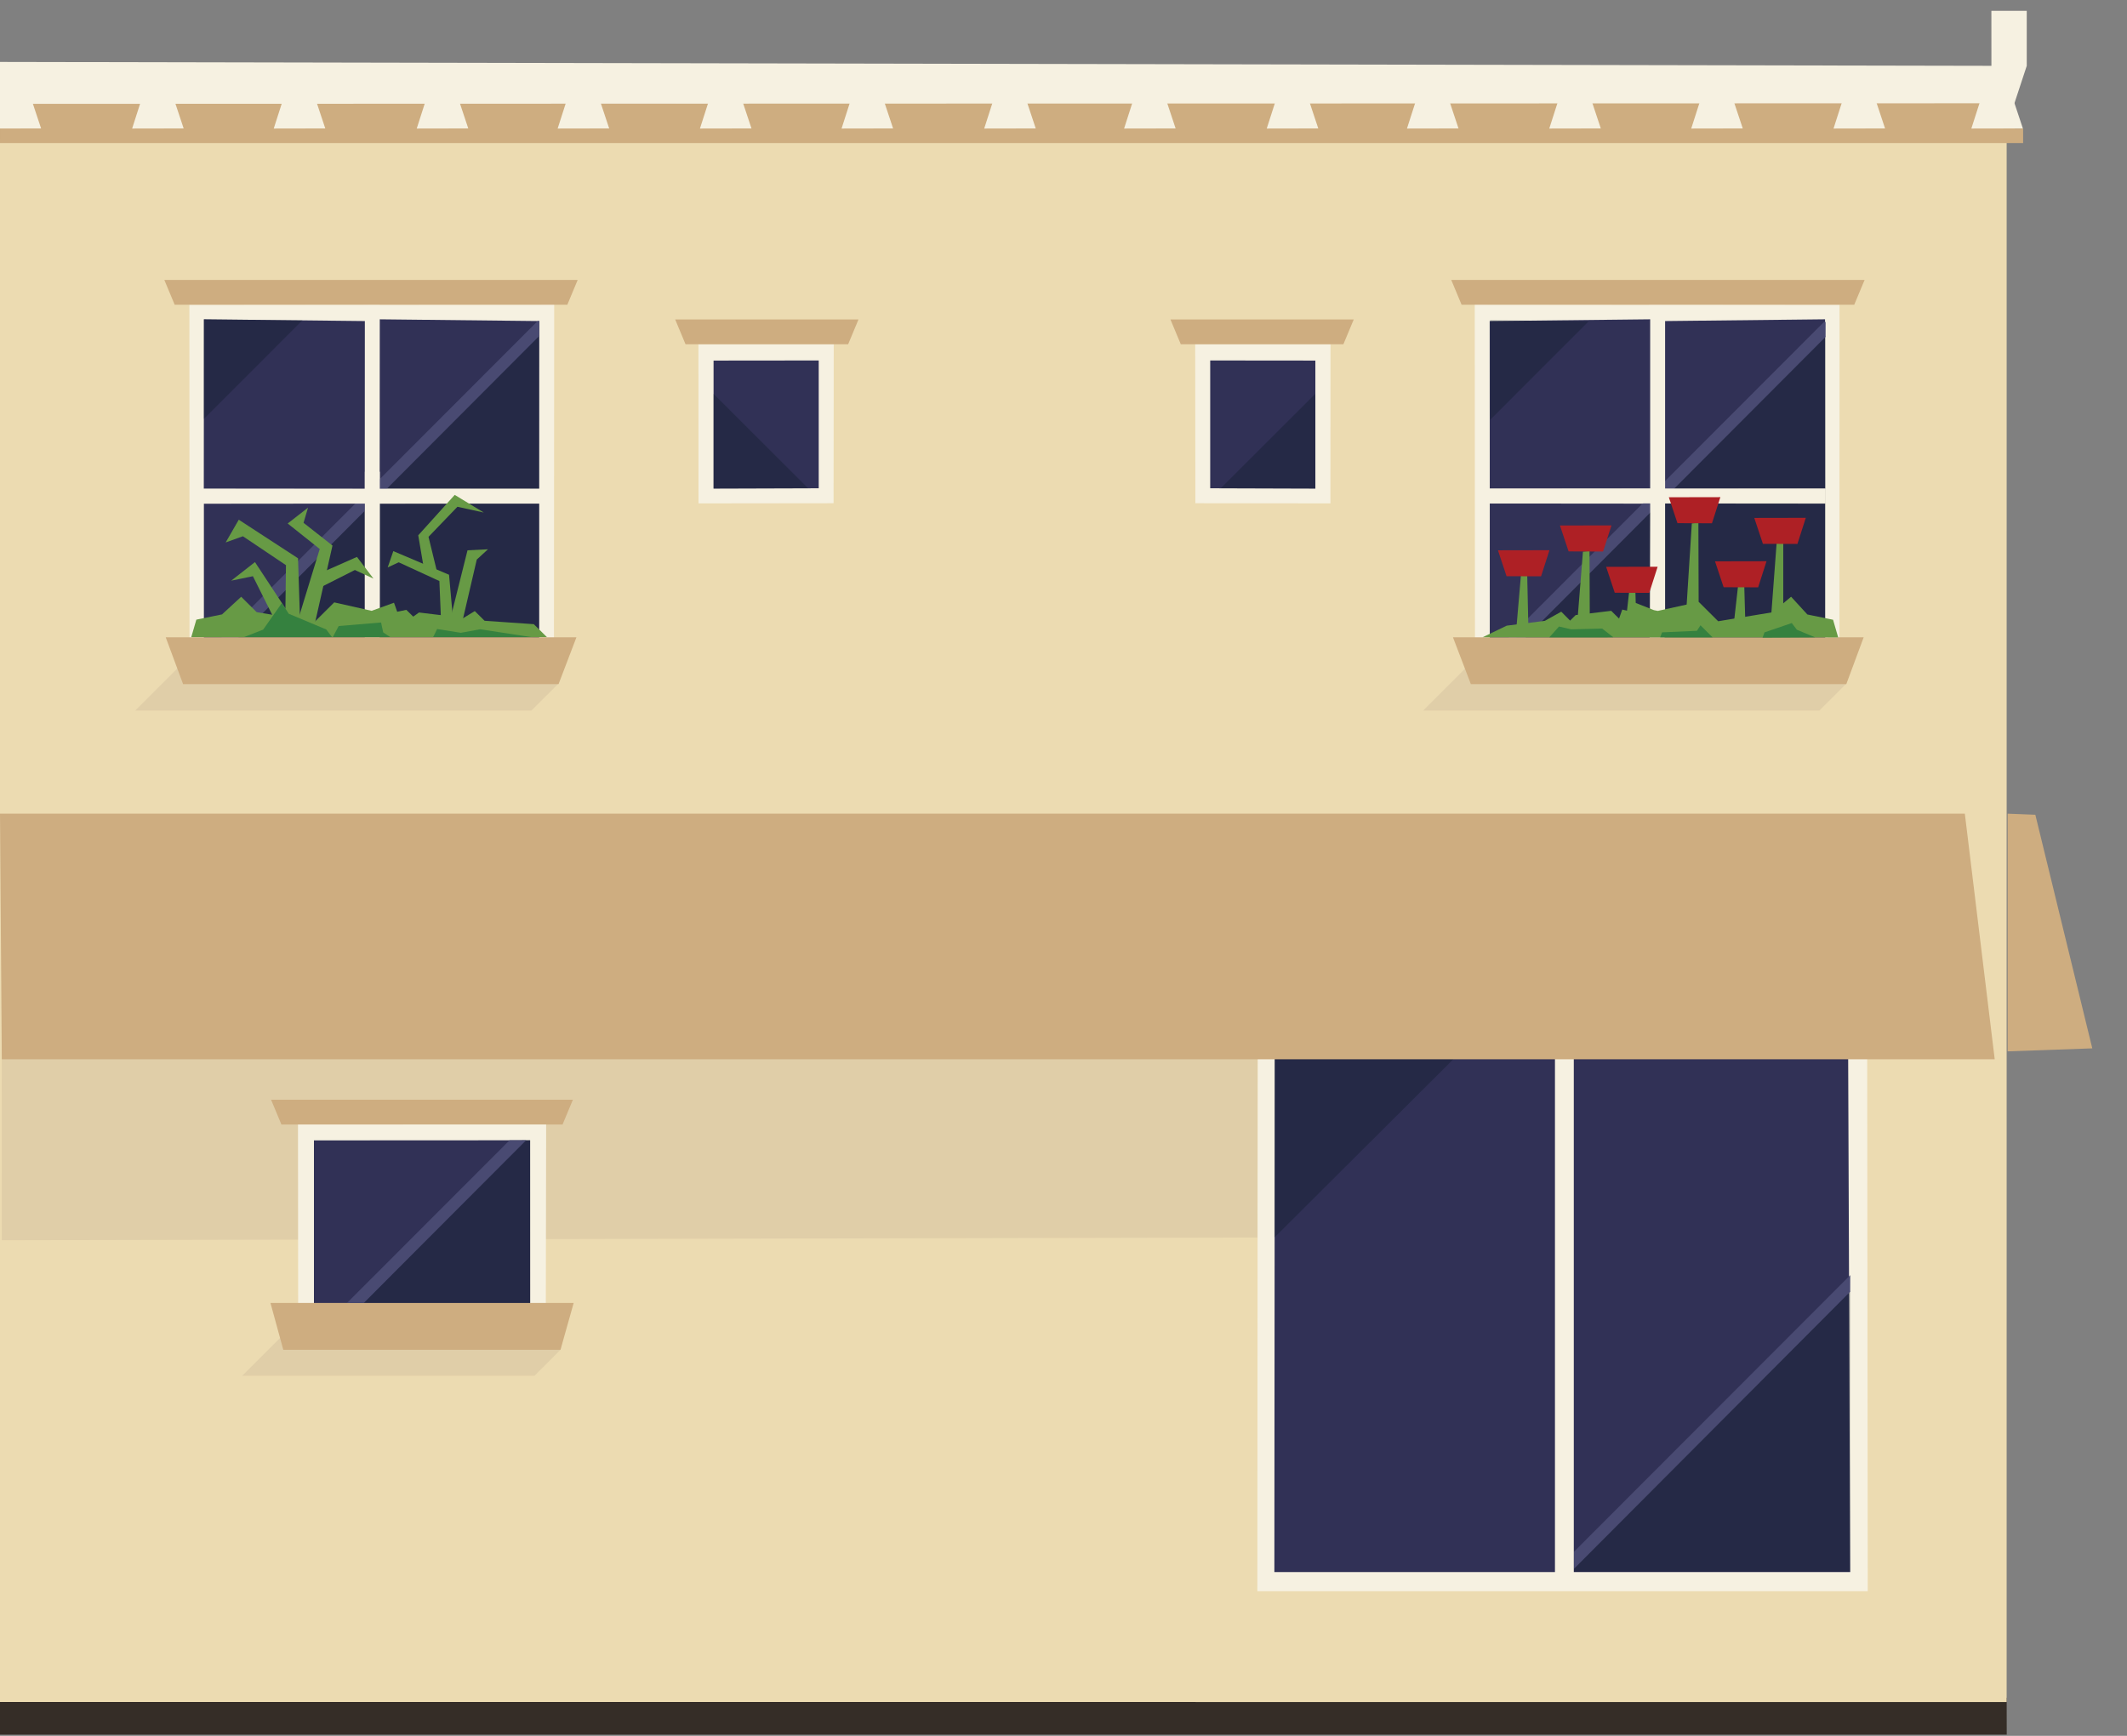 <?xml version="1.0" encoding="UTF-8" standalone="no"?>
<!DOCTYPE svg PUBLIC "-//W3C//DTD SVG 1.1//EN" "http://www.w3.org/Graphics/SVG/1.1/DTD/svg11.dtd">
<svg width="100%" height="100%" viewBox="0 0 980 800" version="1.1" xmlns="http://www.w3.org/2000/svg" xmlns:xlink="http://www.w3.org/1999/xlink" xml:space="preserve" xmlns:serif="http://www.serif.com/" style="fill-rule:evenodd;clip-rule:evenodd;stroke-linejoin:round;stroke-miterlimit:2;">
    <rect x="0" y="0" width="980" height="800" fill="#808080" stroke="none"/>
    <g id="apartments-wide-left" transform="matrix(1.27,0,0,1.27,0,38)">
        <g transform="matrix(1,0,0,1,-1369.57,-320.875)">
            <path d="M2097.92,672.482L2128.63,671.393L2107.97,586.623L2097.92,586.229L2097.92,672.482Z" style="fill:rgb(206,173,128);fill-rule:nonzero;"/>
        </g>
        <g transform="matrix(1,0,0,1.115,-0.594,-427.223)">
            <path d="M0.594,920.875L728.614,920.875L728.594,908.875L0.594,908.875L0.594,920.875Z" style="fill:rgb(53,45,39);fill-rule:nonzero;"/>
        </g>
        <g transform="matrix(1,0,0,1.002,-0.628,-322.965)">
            <path d="M0.627,342.875L0.627,908.856L728.617,908.875L728.627,342.875L0.627,342.875Z" style="fill:rgb(236,219,177);fill-rule:nonzero;"/>
        </g>
        <g>
            <g transform="matrix(1,0,0,1,0,-320.875)">
                <path d="M456.154,868.391L677.594,868.391L677.355,630.217L456.299,630.194L456.154,868.391Z" style="fill:rgb(246,241,225);fill-rule:nonzero;"/>
            </g>
            <g transform="matrix(2.046,0,0,1,-483.623,-320.875)">
                <path d="M462.342,861.436L564.442,861.436L564.006,634.068L462.426,633.784L462.342,861.436Z" style="fill:rgb(49,49,86);fill-rule:nonzero;"/>
            </g>
            <g transform="matrix(1,0,0,1,0,-320.875)">
                <rect x="564.124" y="633.364" width="6.833" height="228.662" style="fill:rgb(246,241,225);fill-rule:nonzero;"/>
            </g>
            <g transform="matrix(1,0,0,1,0,-320.875)">
                <g opacity="0.3">
                    <path d="M671.186,861.316L671.217,759.305L571.221,854.793L571.03,861.343L671.186,861.316Z" style="fill:rgb(10,23,35);fill-rule:nonzero;"/>
                </g>
            </g>
            <g transform="matrix(1,0,0,1,0,-320.875)">
                <path d="M571.06,860.219L671.211,759.722L671.227,759.74L671.248,753.695L571.026,854.059L571.06,860.219Z" style="fill:rgb(73,74,114);fill-rule:nonzero;"/>
            </g>
            <g transform="matrix(1,0,0,1,0,-320.875)">
                <g opacity="0.3">
                    <path d="M568.789,633.949L462.357,740.031L462.426,633.953L568.789,633.949Z" style="fill:rgb(10,23,35);fill-rule:nonzero;"/>
                </g>
            </g>
        </g>
        <g transform="matrix(1,0,0,1,0,-320.875)">
            <path d="M0.653,741.031L456.185,740.03L456.273,633.486L0.627,633.424L0.653,741.031Z" style="fill:rgb(224,206,168);fill-rule:nonzero;"/>
        </g>
        <g>
            <g transform="matrix(1,0,0,1,0,-320.875)">
                <path d="M433.666,473.564L482.658,473.623L482.691,415.838L433.6,415.808L433.666,473.564Z" style="fill:rgb(246,241,225);fill-rule:nonzero;"/>
            </g>
            <g transform="matrix(1,0,0,1,0,-320.875)">
                <path d="M439.051,468.146L477.202,468.266L477.202,421.8L439.051,421.762L439.051,468.146Z" style="fill:rgb(49,49,86);fill-rule:nonzero;"/>
            </g>
            <g transform="matrix(1,0,0,1,0,-320.875)">
                <g opacity="0.3">
                    <path d="M477.162,433.865L442.849,468.146L477.185,468.217L477.162,433.865Z" style="fill:rgb(10,23,35);fill-rule:nonzero;"/>
                </g>
            </g>
            <g transform="matrix(1,0,0,1,0,-320.875)">
                <path d="M491.121,406.887L487.373,415.879L428.373,415.879L424.625,406.887L491.121,406.887Z" style="fill:rgb(206,173,128);fill-rule:nonzero;"/>
            </g>
        </g>
        <g>
            <g transform="matrix(1,0,0,1,0,-320.875)">
                <path d="M598.291,401.539L535.02,401.481L535.112,539.055L604.047,539.195L604.047,539.066L667.318,539.195L667.363,401.545L598.291,401.481L598.291,401.539Z" style="fill:rgb(246,241,225);fill-rule:nonzero;"/>
            </g>
            <g transform="matrix(1,0,0,1,0,-320.875)">
                <path d="M603.957,533.813L662.105,533.969L662.105,473.721L603.74,473.668L603.957,533.813Z" style="fill:rgb(49,49,86);fill-rule:nonzero;"/>
            </g>
            <g transform="matrix(1,0,0,1,0,-320.875)">
                <path d="M603.711,407.465L603.733,451.301L603.74,468.409L662.139,468.352L662.105,406.827L603.711,407.465Z" style="fill:rgb(49,49,86);fill-rule:nonzero;"/>
            </g>
            <g transform="matrix(1,0,0,1,0,-320.875)">
                <path d="M540.472,533.813L598.375,533.969L598.835,473.721L540.472,473.668L540.472,533.813Z" style="fill:rgb(49,49,86);fill-rule:nonzero;"/>
            </g>
            <g transform="matrix(1,0,0,1,0,-320.875)">
                <path d="M540.444,407.465L540.472,468.407L598.868,468.352L598.859,451.47L598.835,406.827L540.444,407.465Z" style="fill:rgb(49,49,86);fill-rule:nonzero;"/>
            </g>
            <g transform="matrix(1,0,0,1,0,-320.875)">
                <rect x="539.908" y="468.392" width="59.168" height="5.135" style="fill:rgb(246,241,225);fill-rule:nonzero;"/>
            </g>
            <g transform="matrix(1,0,0,1,0,-320.875)">
                <path d="M526.505,392.553L530.253,401.545L672.701,401.545L676.449,392.553L526.505,392.553Z" style="fill:rgb(206,173,128);fill-rule:nonzero;"/>
            </g>
            <g transform="matrix(1,0,0,1,0,-320.875)">
                <g opacity="0.3">
                    <path d="M662.245,522.807L662.279,412.811L546.664,523.213L662.245,522.807Z" style="fill:rgb(10,23,35);fill-rule:nonzero;"/>
                </g>
            </g>
            <g transform="matrix(1,0,0,1,0,-320.875)">
                <path d="M551.954,523.844L662.274,413.227L662.289,413.244L662.305,407.791L661.726,407.781L545.85,523.824L551.954,523.844Z" style="fill:rgb(73,74,114);fill-rule:nonzero;"/>
            </g>
            <g transform="matrix(1,0,0,1,0,-320.875)">
                <g opacity="0.3">
                    <path d="M540.617,443.307L540.617,407.159L576.367,407.541" style="fill:rgb(10,23,35);fill-rule:nonzero;"/>
                </g>
            </g>
            <g transform="matrix(1,0,0,1,0,-320.875)">
                <rect x="598.665" y="406.303" width="5.417" height="110" style="fill:rgb(246,241,225);fill-rule:nonzero;"/>
            </g>
            <g transform="matrix(1,0,0,1,0,-320.875)">
                <rect x="540.081" y="468.219" width="122.209" height="5.416" style="fill:rgb(246,241,225);fill-rule:nonzero;"/>
            </g>
            <g transform="matrix(1,0,0,1,0,-320.875)">
                <path d="M670.041,535.555L669.619,539.256L660.062,548.803L516.312,548.803L538.686,526.428" style="fill:rgb(224,206,168);fill-rule:nonzero;"/>
            </g>
            <g transform="matrix(1,0,0,1,0,-320.875)">
                <path d="M533.61,539.221L669.82,539.221L676.125,522.219L527.121,522.219L533.61,539.221Z" style="fill:rgb(206,173,128);fill-rule:nonzero;"/>
            </g>
            <g transform="matrix(1,0,0,1,0,-320.875)">
                <path d="M537.873,522.209L546.623,518L560.439,516.256L566.404,512.928L569.623,516.166L571.623,514.166L584.529,512.615L587.373,515.438L588.537,512.162L592.145,512.982L593.31,509.707L600.033,512.371L601.43,512.645L616.295,509.381L623.34,516.398L643.128,513.125L649.788,507.5L655.697,513.943L665.011,515.852L666.873,522.256L537.873,522.209Z" style="fill:rgb(103,154,69);fill-rule:nonzero;"/>
            </g>
            <g transform="matrix(1,0,0,1,0,-320.875)">
                <path d="M602.295,522.225L602.98,520.43L615.623,519.866L616.915,517.866L621.29,522.219L602.295,522.225Z" style="fill:rgb(53,129,63);fill-rule:nonzero;"/>
            </g>
            <g transform="matrix(1,0,0,1,0,-320.875)">
                <path d="M639.448,522.338L640.145,520.43L650.04,517.053L651.873,519.471L658.456,522.219L639.448,522.338Z" style="fill:rgb(53,129,63);fill-rule:nonzero;"/>
            </g>
            <g transform="matrix(1,0,0,1,0,-320.875)">
                <path d="M562.092,522.23L565.592,518.312L570.015,519.337L581.248,519.052L585.279,522.209L575.425,522.23L562.092,522.23Z" style="fill:rgb(53,129,63);fill-rule:nonzero;"/>
            </g>
            <g transform="matrix(1,0,0,1,0,-320.875)">
                <path d="M630.511,503.926L632.814,503.926L633.236,518.549L628.783,519.24L630.511,503.926Z" style="fill:rgb(103,154,69);fill-rule:nonzero;"/>
            </g>
            <g transform="matrix(1,0,0,1,0,-320.875)">
                <path d="M613.777,480.891L616.158,480.659L616.253,511.002L611.797,512.053L613.777,480.891Z" style="fill:rgb(103,154,69);fill-rule:nonzero;"/>
            </g>
            <g transform="matrix(1,0,0,1,0,-320.875)">
                <path d="M644.568,487.668L646.951,487.414L646.948,514.24L642.488,515.404L644.568,487.668Z" style="fill:rgb(103,154,69);fill-rule:nonzero;"/>
            </g>
            <g transform="matrix(1,0,0,1,0,-320.875)">
                <path d="M639.564,488.303L636.438,478.901L655.128,478.865L652.085,488.344L639.564,488.303Z" style="fill:rgb(174,32,37);fill-rule:nonzero;"/>
            </g>
            <g transform="matrix(1,0,0,1,0,-320.875)">
                <path d="M608.564,480.803L605.438,471.401L624.128,471.365L621.085,480.844L608.564,480.803Z" style="fill:rgb(174,32,37);fill-rule:nonzero;"/>
            </g>
            <g transform="matrix(1,0,0,1,0,-320.875)">
                <path d="M625.314,504.053L622.188,494.651L640.878,494.615L637.835,504.094L625.314,504.053Z" style="fill:rgb(174,32,37);fill-rule:nonzero;"/>
            </g>
            <g transform="matrix(1,0,0,1,0,-320.875)">
                <path d="M551.761,499.926L554.064,499.926L554.486,519.086L550.033,519.99L551.761,499.926Z" style="fill:rgb(103,154,69);fill-rule:nonzero;"/>
            </g>
            <g transform="matrix(1,0,0,1,0,-320.875)">
                <path d="M546.564,500.053L543.438,490.651L562.128,490.615L559.085,500.094L546.564,500.053Z" style="fill:rgb(174,32,37);fill-rule:nonzero;"/>
            </g>
            <g transform="matrix(1,0,0,1,0,-320.875)">
                <path d="M591.011,505.926L593.314,505.926L593.736,520.549L589.283,521.24L591.011,505.926Z" style="fill:rgb(103,154,69);fill-rule:nonzero;"/>
            </g>
            <g transform="matrix(1,0,0,1,0,-320.875)">
                <path d="M574.277,491.141L576.658,490.909L576.753,514.875L572.297,515.926L574.277,491.141Z" style="fill:rgb(103,154,69);fill-rule:nonzero;"/>
            </g>
            <g transform="matrix(1,0,0,1,0,-320.875)">
                <path d="M569.064,491.053L565.938,481.651L584.628,481.615L581.585,491.094L569.064,491.053Z" style="fill:rgb(174,32,37);fill-rule:nonzero;"/>
            </g>
            <g transform="matrix(1,0,0,1,0,-320.875)">
                <path d="M585.814,506.053L582.688,496.651L601.378,496.615L598.335,506.094L585.814,506.053Z" style="fill:rgb(174,32,37);fill-rule:nonzero;"/>
            </g>
        </g>
        <g>
            <g transform="matrix(1,0,0,1,0,-320.875)">
                <path d="M200.962,539.055L132.026,539.196L131.979,401.545L201.054,401.481L200.962,539.055Z" style="fill:rgb(246,241,225);fill-rule:nonzero;"/>
            </g>
            <g transform="matrix(1,0,0,1,0,-320.875)">
                <path d="M195.603,533.813L137.24,533.968L137.24,473.721L195.603,473.668L195.603,533.813Z" style="fill:rgb(49,49,86);fill-rule:nonzero;"/>
            </g>
            <g transform="matrix(1,0,0,1,0,-320.875)">
                <path d="M195.603,468.406L137.207,468.351L137.24,406.826L195.63,407.465L195.603,468.406Z" style="fill:rgb(49,49,86);fill-rule:nonzero;"/>
            </g>
            <g transform="matrix(1,0,0,1,0,-320.875)">
                <path d="M137.692,539.055L68.755,539.196L68.711,401.545L137.783,401.481L137.692,539.055Z" style="fill:rgb(246,241,225);fill-rule:nonzero;"/>
            </g>
            <g transform="matrix(1,0,0,1,0,-320.875)">
                <path d="M132.334,533.813L73.97,533.968L73.97,473.721L132.334,473.668L132.334,533.813Z" style="fill:rgb(49,49,86);fill-rule:nonzero;"/>
            </g>
            <g transform="matrix(1,0,0,1,0,-320.875)">
                <path d="M132.334,468.408L73.936,468.351L73.97,406.826L132.363,407.465L132.334,468.408Z" style="fill:rgb(49,49,86);fill-rule:nonzero;"/>
            </g>
            <g transform="matrix(1,0,0,1,0,-320.875)">
                <rect x="136.998" y="468.393" width="59.168" height="5.135" style="fill:rgb(246,241,225);fill-rule:nonzero;"/>
            </g>
            <g transform="matrix(1,0,0,1,0,-320.875)">
                <path d="M209.569,392.553L205.821,401.545L63.373,401.545L59.625,392.553L209.569,392.553Z" style="fill:rgb(206,173,128);fill-rule:nonzero;"/>
            </g>
            <g transform="matrix(1,0,0,1,0,-320.875)">
                <g opacity="0.3">
                    <path d="M195.579,522.475L195.613,412.479L79.998,522.881L195.579,522.475Z" style="fill:rgb(10,23,35);fill-rule:nonzero;"/>
                </g>
            </g>
            <g transform="matrix(1,0,0,1,0,-320.875)">
                <path d="M85.288,523.512L195.608,412.895L195.623,412.912L195.639,407.459L195.06,407.448L79.184,523.491L85.288,523.512Z" style="fill:rgb(73,74,114);fill-rule:nonzero;"/>
            </g>
            <g transform="matrix(1,0,0,1,0,-320.875)">
                <rect x="132.373" y="462.135" width="5.417" height="54.25" style="fill:rgb(246,241,225);fill-rule:nonzero;"/>
            </g>
            <g transform="matrix(1,0,0,1,0,-320.875)">
                <rect x="73.789" y="468.301" width="122.209" height="5.416" style="fill:rgb(246,241,225);fill-rule:nonzero;"/>
            </g>
            <g transform="matrix(1,0,0,1,0,-320.875)">
                <path d="M203.145,535.555L202.273,539.352L192.811,548.803L49.061,548.803L71.435,526.428" style="fill:rgb(224,206,168);fill-rule:nonzero;"/>
            </g>
            <g>
                <g transform="matrix(1,0,0,1,0,-320.875)">
                    <path d="M198.467,522.209L193.655,517.459L175.807,516.225L172.248,512.709L166.623,516.135L162.217,514.459L152.016,513.223L149.916,514.719L147.416,512.26L144.101,512.951L142.937,509.676L134.817,512.613L121.249,509.553L114.166,516.596L93.118,513.094L87.498,507.512L80.549,513.912L71.236,515.82L69.373,522.225L198.467,522.209Z" style="fill:rgb(103,154,69);fill-rule:nonzero;"/>
                </g>
                <g transform="matrix(1,0,0,1,0,-320.875)">
                    <path d="M141.748,522.262L139.017,520.43L138.248,516.844L122.873,518.135L120.706,522.219L141.748,522.262Z" style="fill:rgb(53,129,63);fill-rule:nonzero;"/>
                </g>
                <g transform="matrix(1,0,0,1,0,-320.875)">
                    <path d="M193.457,522.26L174.165,519.303L167.207,520.594L158.582,519.219L157.124,522.176L193.457,522.26Z" style="fill:rgb(53,129,63);fill-rule:nonzero;"/>
                </g>
                <g transform="matrix(1,0,0,1,0,-320.875)">
                    <path d="M103.498,515.553L103.748,496.053L88.123,485.553L81.873,487.803L86.623,479.553L108.123,493.553L108.873,516.803" style="fill:rgb(103,154,69);fill-rule:nonzero;"/>
                </g>
                <g transform="matrix(1,0,0,1,0,-320.875)">
                    <path d="M114.123,517.678L120.623,488.928L110.123,480.678L111.748,475.178L104.373,480.928L115.998,490.178L108.123,515.928" style="fill:rgb(103,154,69);fill-rule:nonzero;"/>
                </g>
                <g transform="matrix(1,0,0,1,0,-320.875)">
                    <path d="M105.248,514.303L92.498,494.928L83.873,501.678L91.748,500.053L99.623,515.803L105.248,514.303Z" style="fill:rgb(103,154,69);fill-rule:nonzero;"/>
                </g>
                <g transform="matrix(1,0,0,1,0,-320.875)">
                    <path d="M117.623,498.303L129.498,493.053L135.498,500.928L128.748,497.803L116.123,504.178L117.623,498.303Z" style="fill:rgb(103,154,69);fill-rule:nonzero;"/>
                </g>
                <g transform="matrix(1,0,0,1,0,-320.875)">
                    <path d="M120.499,522.24L118.373,519.386L104.748,513.677L102.248,509.802L95.476,519.427L88.331,522.22L120.499,522.24Z" style="fill:rgb(53,129,63);fill-rule:nonzero;"/>
                </g>
                <g transform="matrix(1,0,0,1,0,-320.875)">
                    <path d="M159.979,515.656L159.404,501.806L144.645,495.011L140.651,496.873L142.689,490.949L162.907,499.523L164.321,515.342" style="fill:rgb(103,154,69);fill-rule:nonzero;"/>
                </g>
                <g transform="matrix(1,0,0,1,0,-320.875)">
                    <path d="M153.697,496.795L151.733,485.211L164.967,470.543L175.52,476.951L165.952,474.856L155.461,485.762L158.509,498.262L153.697,496.795Z" style="fill:rgb(103,154,69);fill-rule:nonzero;"/>
                </g>
                <g transform="matrix(1,0,0,1,0,-320.875)">
                    <path d="M163.188,516.338L169.61,490.652L177.027,490.283L172.968,494.014L167.689,516.715L163.188,516.338Z" style="fill:rgb(103,154,69);fill-rule:nonzero;"/>
                </g>
            </g>
            <g transform="matrix(1,0,0,1,0,-320.875)">
                <path d="M202.636,539.221L66.426,539.221L60.121,522.219L209.125,522.219L202.636,539.221Z" style="fill:rgb(206,173,128);fill-rule:nonzero;"/>
            </g>
            <g transform="matrix(1,0,0,1,0,-320.875)">
                <g opacity="0.3">
                    <path d="M73.951,442.975L73.951,406.827L109.701,407.209" style="fill:rgb(10,23,35);fill-rule:nonzero;"/>
                </g>
            </g>
        </g>
        <g>
            <g transform="matrix(1,0,0,1,0,-320.875)">
                <path d="M302.408,473.565L253.416,473.624L253.384,415.837L302.473,415.809L302.408,473.565Z" style="fill:rgb(246,241,225);fill-rule:nonzero;"/>
            </g>
            <g transform="matrix(1,0,0,1,0,-320.875)">
                <path d="M297.023,468.147L258.873,468.266L258.873,421.801L297.023,421.762L297.023,468.147Z" style="fill:rgb(49,49,86);fill-rule:nonzero;"/>
            </g>
            <g transform="matrix(1,0,0,1,0,-320.875)">
                <g opacity="0.3">
                    <path d="M258.873,433.865L293.186,468.146L258.85,468.217L258.873,433.865Z" style="fill:rgb(10,23,35);fill-rule:nonzero;"/>
                </g>
            </g>
            <g transform="matrix(1,0,0,1,0,-320.875)">
                <path d="M244.953,406.887L248.701,415.879L307.701,415.879L311.449,406.887L244.953,406.887Z" style="fill:rgb(206,173,128);fill-rule:nonzero;"/>
            </g>
        </g>
        <g>
            <g transform="matrix(1,0,0,1,0,-320.875)">
                <path d="M207.84,690.032L204.092,699.024L102.09,699.024L98.342,690.032L207.84,690.032Z" style="fill:rgb(206,173,128);fill-rule:nonzero;"/>
            </g>
            <g transform="matrix(1,0,0,1,0,-320.875)">
                <path d="M204.239,776.961L203.367,780.758L193.905,790.209L87.887,790.209L110.261,767.834" style="fill:rgb(224,206,168);fill-rule:nonzero;"/>
            </g>
            <g transform="matrix(1,0,0,1,0,-320.875)">
                <path d="M198.006,769.716L108.172,769.774L108.107,699.028L198.137,698.996L198.006,769.716Z" style="fill:rgb(246,241,225);fill-rule:nonzero;"/>
            </g>
            <g transform="matrix(1,0,0,1,0,-320.875)">
                <path d="M192.325,764.297L113.895,764.416L113.895,704.787L192.325,704.746L192.325,764.297Z" style="fill:rgb(49,49,86);fill-rule:nonzero;"/>
            </g>
            <g transform="matrix(1,0,0,1,0,-320.875)">
                <path d="M203.335,780.78L102.776,780.78L98.122,763.778L208.126,763.778L203.335,780.78Z" style="fill:rgb(206,173,128);fill-rule:nonzero;"/>
            </g>
            <g transform="matrix(1,0,0,1,0,-320.875)">
                <g opacity="0.3">
                    <path d="M192.373,763.791L192.324,704.734L189.363,704.742L131.996,763.766L192.373,763.791Z" style="fill:rgb(10,23,35);fill-rule:nonzero;"/>
                </g>
            </g>
            <g transform="matrix(1,0,0,1,0,-320.875)">
                <path d="M131.963,763.783L190.888,704.735L184.858,704.753L125.881,763.795L131.963,763.783Z" style="fill:rgb(73,74,114);fill-rule:nonzero;"/>
            </g>
        </g>
        <g transform="matrix(1,0,0,1,0,-319.521)">
            <path d="M0,584.875L0.652,674.004L723.663,674.004L712.823,584.875L0,584.875Z" style="fill:rgb(206,173,128);fill-rule:nonzero;"/>
        </g>
        <g>
            <g transform="matrix(1.001,0,0,1,-0.631,-322.875)">
                <path d="M0.631,330.403L0.631,344.875L733.867,344.875L733.867,339.594L730.834,339.594L730.795,330.193L0.631,330.403Z" style="fill:rgb(206,173,128);fill-rule:nonzero;"/>
            </g>
            <g transform="matrix(1,0,0,1,0,-322.875)">
                <path d="M722.453,296.891L722.466,316.84L0,315.429L0,330.637L730.811,330.427L735.283,316.845L735.283,296.891L722.453,296.891Z" style="fill:rgb(246,241,225);fill-rule:nonzero;"/>
            </g>
            <g>
                <g transform="matrix(1,0,0,1,0,-322.875)">
                    <path d="M63.501,330.156L66.628,339.558L47.937,339.594L50.98,330.115L63.501,330.156Z" style="fill:rgb(246,241,225);fill-rule:nonzero;"/>
                </g>
                <g transform="matrix(1,0,0,1,0,-322.875)">
                    <path d="M114.876,330.156L118.003,339.558L99.312,339.594L102.355,330.115L114.876,330.156Z" style="fill:rgb(246,241,225);fill-rule:nonzero;"/>
                </g>
                <g transform="matrix(1,0,0,1,0,-322.875)">
                    <path d="M166.751,330.156L169.878,339.558L151.187,339.594L154.23,330.115L166.751,330.156Z" style="fill:rgb(246,241,225);fill-rule:nonzero;"/>
                </g>
                <g transform="matrix(1,0,0,1,0,-322.875)">
                    <path d="M217.876,330.156L221.003,339.558L202.312,339.594L205.355,330.115L217.876,330.156Z" style="fill:rgb(246,241,225);fill-rule:nonzero;"/>
                </g>
                <g transform="matrix(1,0,0,1,0,-322.875)">
                    <path d="M269.501,330.156L272.628,339.558L253.937,339.594L256.98,330.115L269.501,330.156Z" style="fill:rgb(246,241,225);fill-rule:nonzero;"/>
                </g>
                <g transform="matrix(1,0,0,1,0,-322.875)">
                    <path d="M320.876,330.156L324.003,339.558L305.312,339.594L308.355,330.115L320.876,330.156Z" style="fill:rgb(246,241,225);fill-rule:nonzero;"/>
                </g>
                <g transform="matrix(1,0,0,1,0,-322.875)">
                    <path d="M372.626,330.156L375.753,339.558L357.062,339.594L360.105,330.115L372.626,330.156Z" style="fill:rgb(246,241,225);fill-rule:nonzero;"/>
                </g>
                <g transform="matrix(1,0,0,1,0,-322.875)">
                    <path d="M423.376,330.156L426.503,339.558L407.812,339.594L410.855,330.115L423.376,330.156Z" style="fill:rgb(246,241,225);fill-rule:nonzero;"/>
                </g>
                <g transform="matrix(1,0,0,1,0,-322.875)">
                    <path d="M475.126,330.156L478.253,339.558L459.562,339.594L462.605,330.115L475.126,330.156Z" style="fill:rgb(246,241,225);fill-rule:nonzero;"/>
                </g>
                <g transform="matrix(1,0,0,1,0,-322.875)">
                    <path d="M526.001,330.156L529.128,339.558L510.437,339.594L513.48,330.115L526.001,330.156Z" style="fill:rgb(246,241,225);fill-rule:nonzero;"/>
                </g>
                <g transform="matrix(1,0,0,1,0,-322.875)">
                    <path d="M577.626,330.156L580.753,339.558L562.062,339.594L565.105,330.115L577.626,330.156Z" style="fill:rgb(246,241,225);fill-rule:nonzero;"/>
                </g>
                <g transform="matrix(1,0,0,1,0,-322.875)">
                    <path d="M629.126,330.156L632.253,339.558L613.562,339.594L616.605,330.115L629.126,330.156Z" style="fill:rgb(246,241,225);fill-rule:nonzero;"/>
                </g>
                <g transform="matrix(1,0,0,1,0,-322.875)">
                    <path d="M730.751,330.156L733.878,339.558L715.187,339.594L718.23,330.115L730.751,330.156Z" style="fill:rgb(246,241,225);fill-rule:nonzero;"/>
                </g>
                <g transform="matrix(1,0,0,1,0,-322.875)">
                    <path d="M680.751,330.156L683.878,339.558L665.187,339.594L668.23,330.115L680.751,330.156Z" style="fill:rgb(246,241,225);fill-rule:nonzero;"/>
                </g>
                <g transform="matrix(1,0,0,1,0,-322.875)">
                    <path d="M0,339.586L14.904,339.558L11.778,330.156L0,330.12L0,339.586Z" style="fill:rgb(246,241,225);fill-rule:nonzero;"/>
                </g>
            </g>
        </g>
    </g>
</svg>
